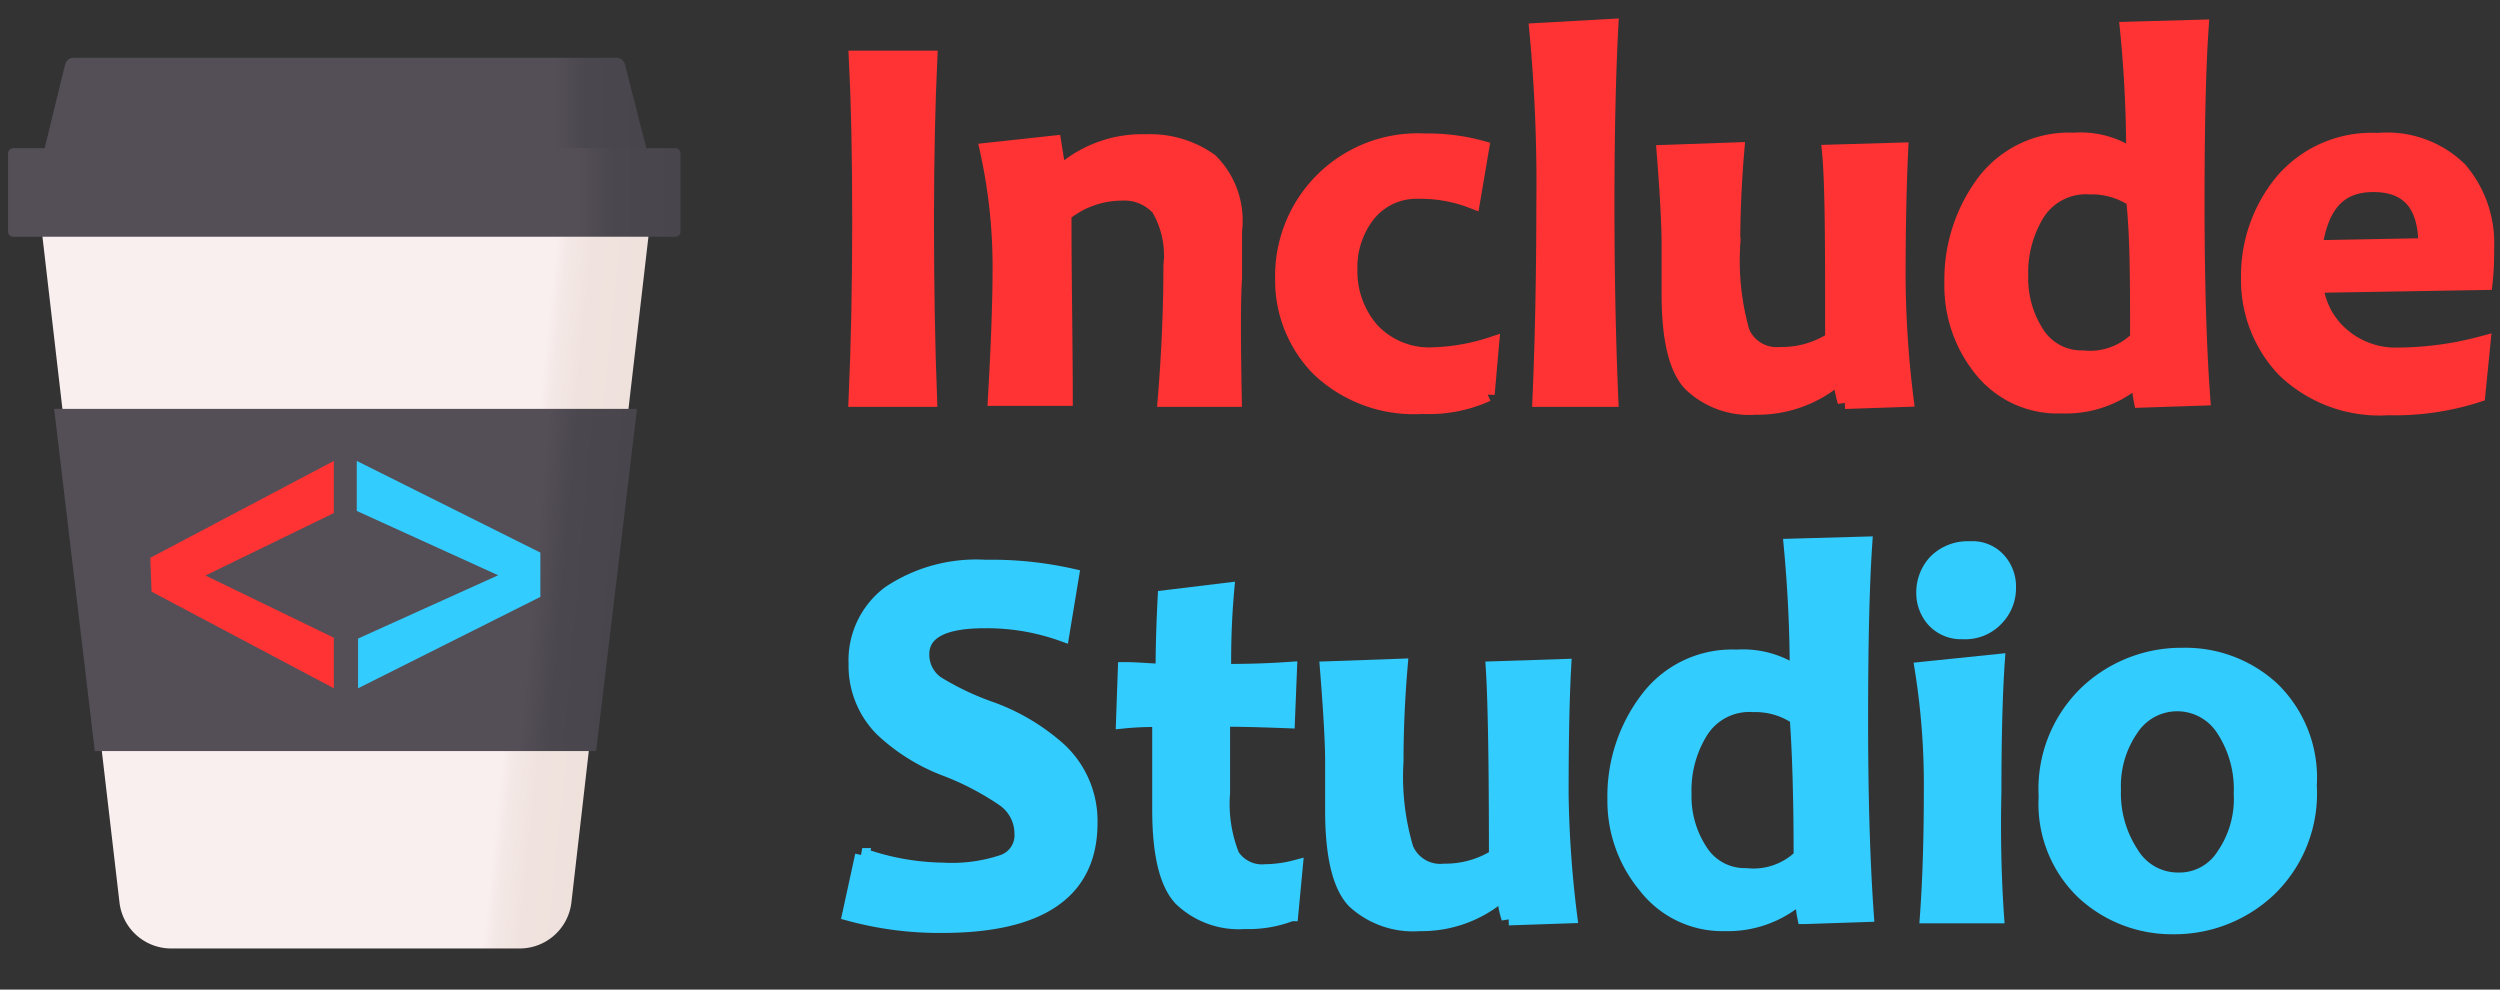 <svg xmlns="http://www.w3.org/2000/svg" xmlns:xlink="http://www.w3.org/1999/xlink" viewBox="0 0 96 38"><rect x="0" y="0" width="96" height="38" fill="#333333" stroke="none"/><defs><style>.cls-1,.cls-7{fill:#f33;}.cls-1{stroke:#f33;}.cls-1,.cls-2{stroke-width:0.55px;}.cls-2,.cls-8{fill:#3cf;}.cls-2{stroke:#3cf;}.cls-3{fill:url(#Gradiente_sem_nome_34);}.cls-4{fill:url(#Gradiente_sem_nome_40);}.cls-5{fill:url(#Gradiente_sem_nome_66);}.cls-6{fill:url(#Gradiente_sem_nome_70);}</style><linearGradient id="Gradiente_sem_nome_34" x1="0.29" y1="20.43" x2="23.45" y2="22.86" gradientUnits="userSpaceOnUse"><stop offset="0.85" stop-color="#f9efef"/><stop offset="0.87" stop-color="#f4e8e6"/><stop offset="0.91" stop-color="#f0e3df"/><stop offset="1" stop-color="#efe2dd"/></linearGradient><linearGradient id="Gradiente_sem_nome_40" x1="1.6" y1="21.18" x2="23.81" y2="23.12" gradientUnits="userSpaceOnUse"><stop offset="0.85" stop-color="#544f57"/><stop offset="0.86" stop-color="#524d55"/><stop offset="0.9" stop-color="#4b474e"/><stop offset="1" stop-color="#49454c"/></linearGradient><linearGradient id="Gradiente_sem_nome_66" x1="1.72" y1="4.64" x2="24.81" y2="4.64" xlink:href="#Gradiente_sem_nome_40"/><linearGradient id="Gradiente_sem_nome_70" x1="0.31" y1="7.37" x2="26.13" y2="7.37" xlink:href="#Gradiente_sem_nome_40"/></defs><g id="_400x400_copy" data-name="400x400 copy"><g id="Texto_cópia_cópia_copy" data-name="Texto cópia cópia copy"><g id="Include"><path class="cls-1" d="M35.71,15.35H32.86Q33,12.23,33,8.48t-.13-6.26h2.85c-.08,1.69-.13,3.78-.13,6.26S35.63,13.31,35.71,15.35Z"/><path class="cls-1" d="M47.41,15.35H44.73c.14-1.7.22-3.42.22-5.16A3.52,3.52,0,0,0,44.48,8a1.76,1.76,0,0,0-1.43-.57,3.5,3.5,0,0,0-2.18.79c0,2.62.05,5,.05,7.09H38.21c.12-2.1.18-3.76.18-5a20.67,20.67,0,0,0-.49-4.55l2.58-.28.17,1.07h.16A4.7,4.7,0,0,1,44,5.43a4,4,0,0,1,2.49.74,3.24,3.24,0,0,1,.93,2.69c0,.2,0,.46,0,.79s0,.66,0,1C47.36,11.56,47.37,13.13,47.41,15.35Z"/><path class="cls-1" d="M57.29,13.21l-.17,1.93a5.4,5.4,0,0,1-2.49.48,5.31,5.31,0,0,1-4-1.45,4.85,4.85,0,0,1-1.39-3.49A5.2,5.2,0,0,1,54.7,5.4a7.9,7.9,0,0,1,2.21.28l-.35,2.06a5.45,5.45,0,0,0-2.07-.38,2.37,2.37,0,0,0-1.93.86,3.26,3.26,0,0,0-.71,2.13,3.4,3.4,0,0,0,.84,2.32,3,3,0,0,0,2.37.94A7.92,7.92,0,0,0,57.29,13.21Z"/><path class="cls-1" d="M61.87,15.35H59.12q.15-3.47.15-7.5A63,63,0,0,0,59,1.16L61.87,1c-.1,1.9-.15,4.19-.15,6.85S61.77,13.06,61.87,15.35Z"/><path class="cls-1" d="M73.21,15.35l-2.37.08a3.69,3.69,0,0,1-.16-.87h-.16a4.74,4.74,0,0,1-3.09,1.09,3.28,3.28,0,0,1-2.5-.88c-.57-.58-.85-1.74-.85-3.48,0-.21,0-.5,0-.88s0-.71,0-1c0-.75-.06-1.94-.19-3.57l2.82-.1c-.11,1.29-.16,2.51-.16,3.67a10,10,0,0,0,.36,3.33,1.43,1.43,0,0,0,1.45.86,3.59,3.59,0,0,0,2-.57c0-3.53,0-5.94-.12-7.2L73,5.75c-.06,1.27-.1,2.92-.1,4.94A39.7,39.7,0,0,0,73.21,15.35Z"/><path class="cls-1" d="M84.6,15.3l-2.39.08a3.48,3.48,0,0,1-.07-.73H82a4.19,4.19,0,0,1-2.84.95,3.75,3.75,0,0,1-3.08-1.4,5.1,5.1,0,0,1-1.14-3.33A6.27,6.27,0,0,1,76.17,7a4.1,4.1,0,0,1,3.46-1.63,3.52,3.52,0,0,1,2.14.53h.15c0-1.59-.08-3.18-.24-4.79l2.86-.08c-.11,1.56-.16,3.82-.16,6.76S84.45,13.28,84.6,15.3ZM82.07,13c0-2.15,0-3.92-.15-5.33a2.88,2.88,0,0,0-1.67-.48,2.2,2.2,0,0,0-2,1,4.32,4.32,0,0,0-.64,2.42,3.84,3.84,0,0,0,.62,2.19,2,2,0,0,0,1.74.93A2.58,2.58,0,0,0,82.07,13Z"/><path class="cls-1" d="M95.5,9.51c0,.35,0,.79-.06,1.35l-6.5.11a2.91,2.91,0,0,0,1,1.89,3.13,3.13,0,0,0,2.2.76,12.66,12.66,0,0,0,3.22-.45l-.2,2a10.4,10.4,0,0,1-3.45.5,5.28,5.28,0,0,1-4-1.46,5,5,0,0,1-1.38-3.53,5.7,5.7,0,0,1,1.31-3.73,4.51,4.51,0,0,1,3.66-1.57A4,4,0,0,1,94.46,6.5,4.35,4.35,0,0,1,95.5,9.51Zm-2.36-.09c0-1.55-.66-2.32-2-2.32s-2,.8-2.24,2.4Z"/></g><g id="Studio"><path class="cls-2" d="M41.87,31.6q0,3.94-5.67,3.95a13.14,13.14,0,0,1-3.58-.46l.49-2.25a9.64,9.64,0,0,0,3.09.56,6.16,6.16,0,0,0,2.32-.31A1.08,1.08,0,0,0,39.23,32a1.6,1.6,0,0,0-.67-1.29,10.72,10.72,0,0,0-2.33-1.21A7.34,7.34,0,0,1,33.86,28a3.46,3.46,0,0,1-1-2.51,3.23,3.23,0,0,1,1.29-2.72,6,6,0,0,1,3.69-1,14.07,14.07,0,0,1,3.32.34l-.37,2.24a8.58,8.58,0,0,0-3-.5c-1.58,0-2.38.43-2.38,1.28a1.34,1.34,0,0,0,.56,1.1,10.66,10.66,0,0,0,2.11,1,8,8,0,0,1,2.58,1.54A3.73,3.73,0,0,1,41.87,31.6Z"/><path class="cls-2" d="M49.75,33.3l-.17,1.8a4.56,4.56,0,0,1-1.78.3,3.21,3.21,0,0,1-2.46-.89c-.55-.59-.82-1.73-.82-3.42,0-1,0-2.17,0-3.45-.34,0-.8,0-1.39.06l.07-2c.52,0,1,.06,1.45.06,0-.36,0-1.29.08-2.82l2.39-.29C47,24,47,25,47,25.77c.56,0,1.41,0,2.53-.08l-.08,2q-1.53-.06-2.49-.06c0,.89,0,1.83,0,2.81a5.37,5.37,0,0,0,.36,2.41,1.36,1.36,0,0,0,1.28.61A4.74,4.74,0,0,0,49.75,33.3Z"/><path class="cls-2" d="M60.29,35.18l-2.36.08a3.17,3.17,0,0,1-.16-.87H57.6a4.68,4.68,0,0,1-3.08,1.09A3.34,3.34,0,0,1,52,34.61c-.56-.58-.84-1.75-.84-3.49,0-.21,0-.5,0-.88s0-.7,0-1c0-.74-.07-1.93-.2-3.57l2.82-.1c-.11,1.29-.16,2.52-.16,3.67A9.69,9.69,0,0,0,54,32.58a1.41,1.41,0,0,0,1.45.86,3.66,3.66,0,0,0,2-.56q0-5.31-.12-7.21l2.73-.09c-.07,1.27-.1,2.92-.1,4.94A41.64,41.64,0,0,0,60.29,35.18Z"/><path class="cls-2" d="M71.68,35.13l-2.39.08a3.48,3.48,0,0,1-.07-.73h-.15a4.19,4.19,0,0,1-2.84,1A3.74,3.74,0,0,1,63.16,34,5.09,5.09,0,0,1,62,30.71a6.16,6.16,0,0,1,1.24-3.85,4.07,4.07,0,0,1,3.45-1.64,3.64,3.64,0,0,1,2.15.53H69c0-1.58-.08-3.18-.23-4.79l2.85-.08q-.16,2.36-.16,6.76T71.68,35.13Zm-2.53-2.24c0-2.15-.05-3.93-.15-5.33a2.81,2.81,0,0,0-1.67-.49,2.19,2.19,0,0,0-2,1,4.27,4.27,0,0,0-.65,2.42,3.82,3.82,0,0,0,.63,2.2,2,2,0,0,0,1.73.92A2.61,2.61,0,0,0,69.15,32.89Z"/><path class="cls-2" d="M76.68,35.18H74c.1-1.39.15-3,.15-4.79a28.09,28.09,0,0,0-.35-4.7l2.91-.3c-.09,1.31-.13,3-.13,5C76.54,32.12,76.58,33.72,76.68,35.18Zm.46-12.63a1.68,1.68,0,0,1-.47,1.2,1.64,1.64,0,0,1-1.3.52,1.42,1.42,0,0,1-1.11-.45,1.56,1.56,0,0,1-.4-1.07,1.72,1.72,0,0,1,.47-1.19,1.74,1.74,0,0,1,1.32-.5,1.35,1.35,0,0,1,1.1.44A1.52,1.52,0,0,1,77.14,22.55Z"/><path class="cls-2" d="M88.69,30.17a5.11,5.11,0,0,1-1.57,4,5.29,5.29,0,0,1-3.68,1.43A5,5,0,0,1,80,34.27a4.7,4.7,0,0,1-1.44-3.68,5.13,5.13,0,0,1,1.57-4,5.29,5.29,0,0,1,3.69-1.44,4.92,4.92,0,0,1,3.45,1.31A4.76,4.76,0,0,1,88.69,30.17Zm-2.64.3A4.18,4.18,0,0,0,85.37,28,2.1,2.1,0,0,0,81.84,28a3.84,3.84,0,0,0-.67,2.32,4.2,4.2,0,0,0,.69,2.46,2.07,2.07,0,0,0,1.78,1,2,2,0,0,0,1.74-.93A3.82,3.82,0,0,0,86.05,30.47Z"/></g></g><g id="Copo_cópia_cópia_copy" data-name="Copo cópia cópia copy"><path id="corpo" class="cls-3" d="M24.9,9.09V7.68H1.63V9.09l.77,6.64L3.91,28.84l.68,5.83a2,2,0,0,0,2.06,1.75H19.88a2,2,0,0,0,2.06-1.75l.67-5.83,1.52-13.11.77-6.64Z"/><path id="Rotulo" class="cls-4" d="M24.46,15.7,22.89,28.84H3.64L2.08,15.7Z"/><path id="Top1" class="cls-5" d="M24.81,5.66,24,2.48a.35.35,0,0,0-.34-.26H2.83a.33.33,0,0,0-.33.26L1.72,5.67v1.4H24.81V5.66Z"/><path id="Top2" class="cls-6" d="M25.92,9.09H.51a.2.2,0,0,1-.2-.2v-3a.2.2,0,0,1,.2-.2H25.92a.2.2,0,0,1,.21.2v3A.2.2,0,0,1,25.92,9.09Z"/><path id="Red" class="cls-7" d="M5.77,21.42l7.05-3.72v2l-4.93,2.4v0l4.93,2.39v1.94l-7-3.71Z"/><path id="Blue" class="cls-8" d="M20.75,22.92l-7,3.51V24.52l5.38-2.43v0L13.7,19.62V17.7l7.05,3.52Z"/></g></g></svg>